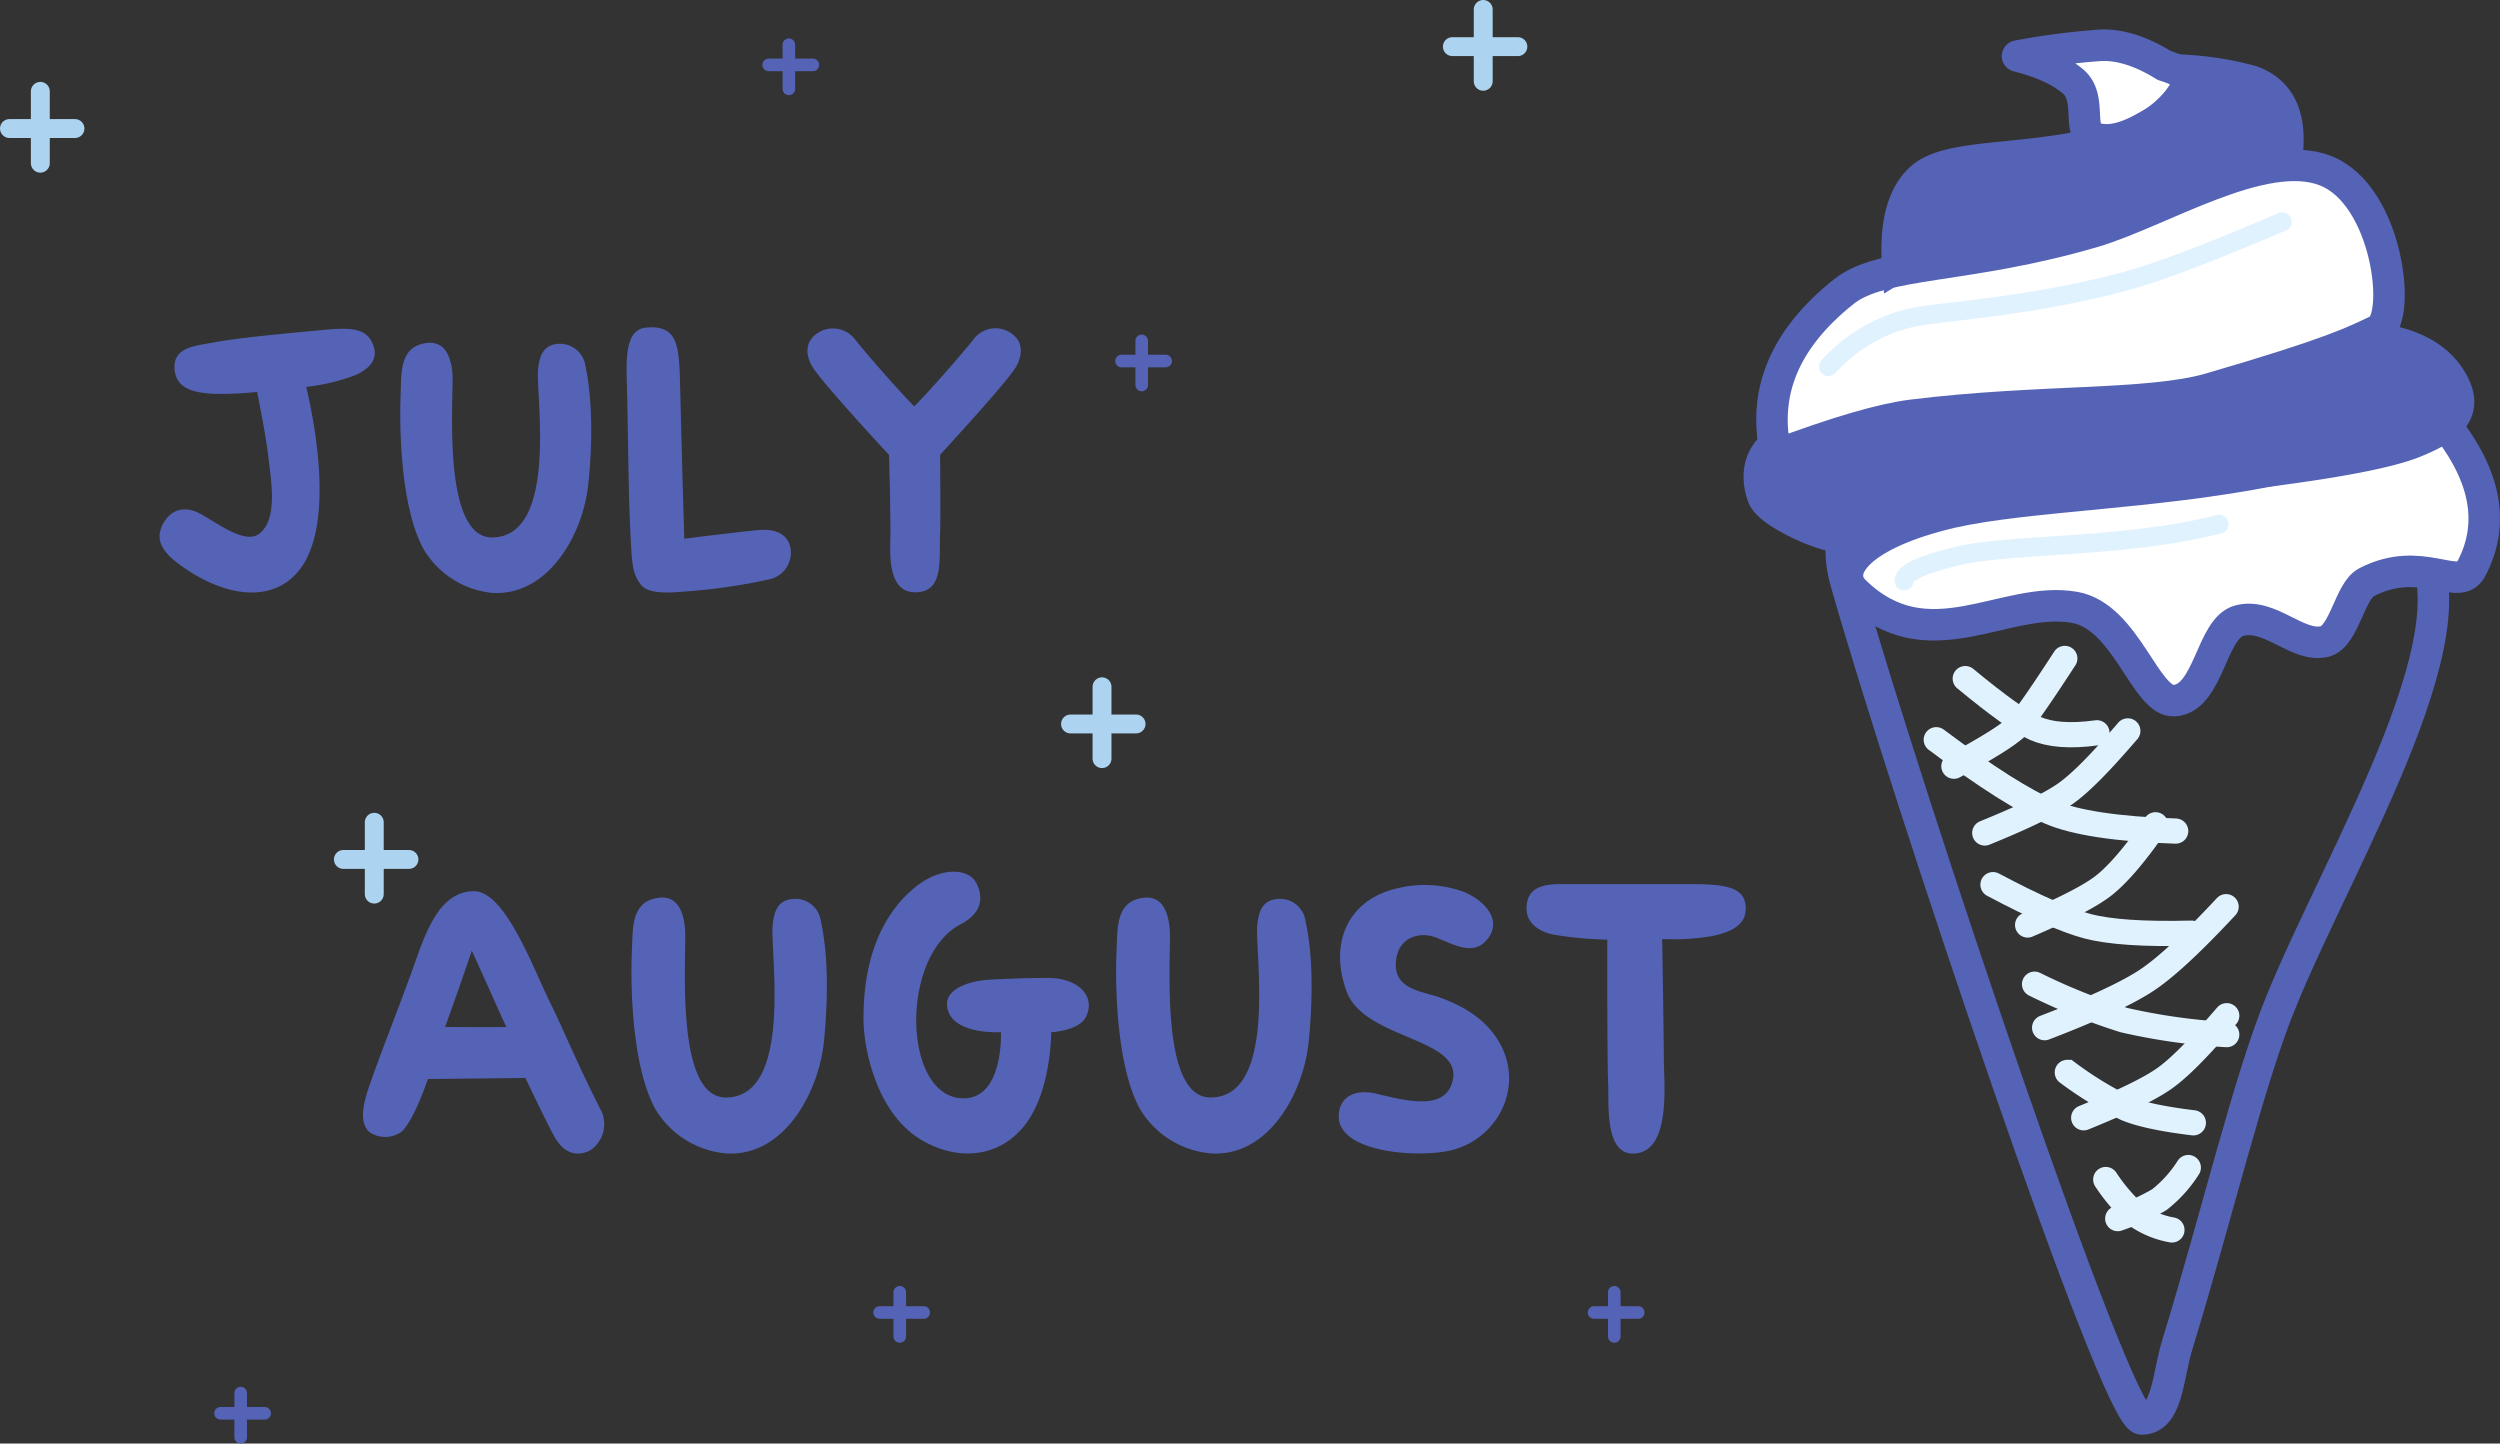 <svg xmlns="http://www.w3.org/2000/svg" viewBox="0 0 396.77 229.1"><rect x="0" y="0" width="396.77" height="229.1" fill="#333333" stroke="none"/><defs><style>.a,.b,.d,.h,.i{fill:none;}.a{stroke:#acd3ef;}.a,.b,.h,.i{stroke-linecap:round;}.a,.i{stroke-width:3px;}.b,.d,.e,.f,.g{stroke:#5563b6;}.b{stroke-width:2px;}.c,.f{fill:#5563b6;}.d,.g{stroke-linejoin:round;}.d,.e,.f,.g{stroke-width:5px;}.e,.g{fill:#fff;}.e,.f,.g{fill-rule:evenodd;}.h,.i{stroke:#e1f2ff;}.h{stroke-width:4px;}</style></defs><path class="a" d="M250.2,23.3V34.7m5.5-5.5H245.3" transform="translate(-14.8 -21.8)"/><path class="b" d="M140,28.9v7m3.8-3.8h-7M196,75.9v7m3.8-3.8h-7" transform="translate(-14.8 -21.8)"/><path class="a" d="M21.2,36.3V47.7m5.5-5.5H16.3m173.4,88.6v11.4m5.4-5.5H184.7" transform="translate(-14.8 -21.8)"/><path class="b" d="M157.6,226.9v7m3.8-3.8h-7M271,226.9v7m3.8-3.8h-7M53,242.9v7m3.8-3.8h-7" transform="translate(-14.8 -21.8)"/><path class="a" d="M74.2,152.3v11.4m5.5-5.5H69.3" transform="translate(-14.8 -21.8)"/><path class="c" d="M62.2,112.4c5.4-6.6,3-21.6,1.2-29.2a31.52,31.52,0,0,0,7.9-1.9c2.6-1.2,3.5-2.9,2.7-4.8-1-2.6-3.4-2.7-7.2-2.4-4.2.4-13.5,1.2-17.8,2-3.1.6-6.7.7-6.5,4.2.2,3.2,3,3.8,6.1,4a53.71,53.71,0,0,0,7-.3s1.4,6.8,1.8,10.4,1.5,9.4-1.2,11.9c-2.2,2.1-6.3-1.1-9.5-2.9-2.5-1.4-4.9-.9-6.2,1.9-.9,2-.2,3.8,2.4,5.8C49.7,116.3,57.7,117.9,62.2,112.4Zm46-14.1c.6-5.8.7-12.8-.5-18.5a4.08,4.08,0,0,0-4.6-3.4c-2.2.3-2.7,2.1-2.9,4-.4,4,3.3,26.6-7.3,26.7-8.2,0-6-23-6.3-26.2-.4-3.6-1.9-5.3-4.9-4.5-3.4.9-3.2,4.7-3.3,7.5-.3,7,.2,18.8,3.6,25a14.25,14.25,0,0,0,11,7c8.9.5,14.5-9.5,15.2-17.6Zm15,17.4a92.29,92.29,0,0,0,13.9-2,4.33,4.33,0,0,0,3.2-4.6c-.3-2.7-2.7-3.3-4.6-3.2-1.2,0-12.3,1.4-12.3,1.4-.5-17.1-.5-18.2-.7-25.8-.2-5-.5-8.2-5.4-7.7-3.4.3-3.1,5.4-3,9.2.2,7.4.2,17.1.6,24.3.2,3.7.2,5.7,1.8,7.5,1.3,1.4,5.2,1,6.5.9Zm40.8-9.2c.1-3.4,0-11.6,0-12.5.6-.7,10.5-11.4,12-13.9.9-1.5,1.7-4.3-1.4-5.8a4.33,4.33,0,0,0-5.4,1.5c-2.6,3.2-7.3,8.5-9.3,10.5-2-2-6.7-7.3-9.3-10.5a4.45,4.45,0,0,0-5.4-1.5c-3.1,1.5-2.4,4.3-1.4,5.8,1.6,2.6,12.1,13.9,12.1,13.9s.3,11.4.2,13.7c-.1,3.4.1,8,3.8,8.1,4.8.1,3.9-5.1,4.1-9.3Z" transform="translate(-14.8 -21.8)"/><path class="d" d="M307.8,114.3c-9.8-34,76.7-20.1,89.5-7.8s-10.9,50.8-20.4,74.1c-5.2,12.6-10.1,33.6-16.6,54.8-1.5,5-1.5,11.6-5.6,11.6s-37.2-98.7-46.9-132.7Z" transform="translate(-14.8 -21.8)"/><path class="e" d="M401,87c8.1,9,10.1,17.4,6,25.1-2,3.8-7.9-2.4-16.6,2.1-2.7,1.4-3.5,8.5-6.6,9.4-4.3,1.1-8.7-4.6-13.6-3.3-4.5,1.2-4.8,12.3-10.3,12.7-4.6.3-7.6-13.3-15.8-14.8-11.2-2-23.3,8.9-35-2.6-3.4-3.4.9-9.1,15.5-12.5,12-2.7,32-2.9,51-6.7C382.9,95,391.4,91.9,401,87Z" transform="translate(-14.8 -21.8)"/><path class="f" d="M299.5,90.8a63.75,63.75,0,0,1,19.4-3.9c13.1-.7,32.3.5,51.5-2.2,6.5-.9,14.4-3.8,23.6-8.8,4.8,1,8.1,3.2,9.9,6.3,2.8,4.8,0,7.4-6,9.8s-20.1,4.2-27.5,5.1-48.6,3.7-53.2,4.7c-7,1.5-11.1,4-11.1,4.9s-10.4-3.1-11.5-6.1-1.2-7.8,4.9-9.8Z" transform="translate(-14.8 -21.8)"/><path class="e" d="M307.4,68.1c6.1-4.9,19.5-3.6,39.6-9.5,10.6-3.1,27-13.6,36.9-9.7s12.1,23.5,8.3,25.3-7.1,3.6-26.7,9.3c-9.7,2.8-26.9,1.7-47.2,4.2q-7.2.9-21.6,6.3c-2.3-9.8,1.3-18.4,10.7-25.9Z" transform="translate(-14.8 -21.8)"/><path class="f" d="M319.8,50c4.6-4,17-2.4,29.9-6,8.6-2.4,12.7-6,12.3-11a51.17,51.17,0,0,1,10.2,1.7c4.3,1.6,6.2,5.3,5.6,11.3-11.5,4.2-18.2,6.7-20.1,7.4-5.7,2.1-10.2,4.5-23.4,6-8.8,1-14.9,2.6-18.3,4.7C315.5,57.3,316.8,52.6,319.8,50Z" transform="translate(-14.8 -21.8)"/><path class="g" d="M335,30.7A113.69,113.69,0,0,1,348,29c3.1-.2,6.6.9,10.3,3.2,2.6.8,3.8,1.7,3.7,2.6-.1,1.4-2.5,4.7-5.7,6.6s-6.2,3.2-9.1,2.3-.3-6.2-3.3-8.9C341.8,33,338.9,31.7,335,30.7Z" transform="translate(-14.8 -21.8)"/><path class="h" d="M337.7,178a97.9,97.9,0,0,0,14.2,5.7,97.07,97.07,0,0,0,16.3,2.3m-25.3,6a58.07,58.07,0,0,0,9.3,5.7c2.1.9,5.7,1.7,10.7,2.3M349,209a29.11,29.11,0,0,0,4.9,5.7,14.22,14.22,0,0,0,5.6,2.3m-22.9-48.4c5.8-2.5,9.8-4.5,12-6.2s5-4.9,8.3-9.7" transform="translate(-14.8 -21.8)"/><path class="h" d="M339.3,184.9c7.3-2.8,12.5-5.2,15.7-7.2s7.5-6,13.1-12M329.8,154c5.9-2.4,10.1-4.4,12.6-6.1s5.8-5.1,10.1-10.1m-7,61.4c5.9-2.4,10.1-4.4,12.6-6.1s5.8-5.1,10.1-10.1m-43.3-39.6c5.9-3.2,9.4-5.4,10.6-6.9s3.5-4.8,7-10.2m8.4,88.9a36.3,36.3,0,0,0,6.6-3,20.09,20.09,0,0,0,4.6-5.1" transform="translate(-14.8 -21.8)"/><path class="h" d="M322.1,139.2c8,6,14.1,9.8,18.1,11.5s10.7,2.7,19.9,3m-33.4-24.2c5.1,4.2,8.8,6.9,11.1,7.9s5.5,1.3,9.8.7m-16.5,24.1q9.9,5.25,15,6.6c3.4.9,8.9,1.3,16.5,1.1" transform="translate(-14.8 -21.8)"/><path class="i" d="M305,80a25.08,25.08,0,0,1,13.3-7.8c3.6-.9,17.4-1.5,32.8-5.5,5.6-1.4,14.2-4.7,25.9-9.7m-60,57c-.1-1.2,2.6-2.5,8.2-3.9,8.4-2.1,26.4-1.2,41.8-5.1" transform="translate(-14.8 -21.8)"/><path class="c" d="M108.34,204.45c-2.26,1-4.21.28-5.69-2.51-1-1.8-4.47-9.06-4.47-9.06l-15.47.17s-2.25,6.73-4.22,8.39a4.49,4.49,0,0,1-5,.08c-2-1.68-.78-5.41.14-8,2.29-6.51,4.86-12.76,7.09-19.11,1.77-5,4-11.17,9.31-11.17,4.93,0,9.32,12.05,12,17.51,2.23,4.48,4,9.09,8.29,17.56A5,5,0,0,1,108.34,204.45ZM89.67,172.69c-.73,2.27-3.29,9.52-4.23,12.1,2,0,7.2.06,9.72,0C94.11,182.58,90.49,174.35,89.67,172.69Z" transform="translate(-14.8 -21.8)"/><path class="c" d="M130,204.85a14.55,14.55,0,0,1-11.24-7.12c-3.47-6.4-4-18.44-3.65-25.62.14-2.88-.06-6.73,3.4-7.66,3.07-.82,4.64.93,5,4.63.37,3.33-1.89,26.92,6.48,26.9,10.79,0,7-23.29,7.44-27.35.19-1.92.68-3.83,2.94-4.12a4.07,4.07,0,0,1,4.7,3.44c1.28,5.81,1.09,13,.52,18.93C144.79,195.25,139.15,205.49,130,204.85Z" transform="translate(-14.8 -21.8)"/><path class="c" d="M161.52,203c-7.42-4-9.66-14.4-9.68-19.46-.05-13.45,5.82-19.33,9.14-21.63,3.48-2.41,7.54-2.3,8.76,0,1,1.93,1.26,4.64-2.47,6.57-9.57,4.95-9.26,26.9,0,27.62,6.85.53,6.39-10.48,6.39-10.48s-6.94.41-8.32-3.2,3.32-4.86,5.87-5.09c1.82-.17,9-.42,10.79-.29,4.33.32,6.7,3.17,5.12,6.21-1.11,2.14-5.48,2.38-5.48,2.38s0,7.88-3.16,13.21C174.86,205,168,206.53,161.52,203Z" transform="translate(-14.8 -21.8)"/><path class="c" d="M206.92,204.85a14.54,14.54,0,0,1-11.24-7.12c-3.48-6.4-4-18.44-3.65-25.62.14-2.88-.06-6.73,3.4-7.66,3.07-.82,4.63.93,5,4.63.37,3.33-1.89,26.92,6.48,26.9,10.79,0,7-23.29,7.43-27.35.2-1.92.68-3.83,2.94-4.12A4.08,4.08,0,0,1,222,168c1.28,5.81,1.09,13,.52,18.93C221.75,195.25,216.1,205.49,206.92,204.85Z" transform="translate(-14.8 -21.8)"/><path class="c" d="M228.52,179.16c-2.83-7.7.23-14.45,7.75-16.31a18.29,18.29,0,0,1,10.88.51c3.7,1.56,6.27,4.91,3.38,7.87-2.24,2.27-5.34.27-7.92-.67s-5.73,0-6.22,3.47c-.66,4.67,3.69,5,6.7,6,3.51,1.24,6.82,3.07,9,6.17,5.07,7.17.86,16.11-6.77,18.11-5.1,1.33-18.25.53-18.05-5.47.11-3.09,2.73-4.25,6-3.45,4.64,1.11,10.46,2.61,11.91-1.51C247.85,186.46,231.39,187,228.52,179.16Z" transform="translate(-14.8 -21.8)"/><path class="c" d="M284.94,170.59a36.21,36.21,0,0,1-6.34.24s.26,15.38.26,18.94c0,3.87,1.28,15.11-4.92,15.11-4.48,0-3.78-8-3.91-11-.18-4-.14-22.95-.14-22.95a59,59,0,0,1-8.48-.79c-2.56-.5-4.24-1.94-4.32-3.92-.13-3.24,2-4.1,5.4-4.1h21c5.85,0,8.54.74,8.36,4.15C291.72,168.76,289.2,170.09,284.94,170.59Z" transform="translate(-14.8 -21.8)"/></svg>
